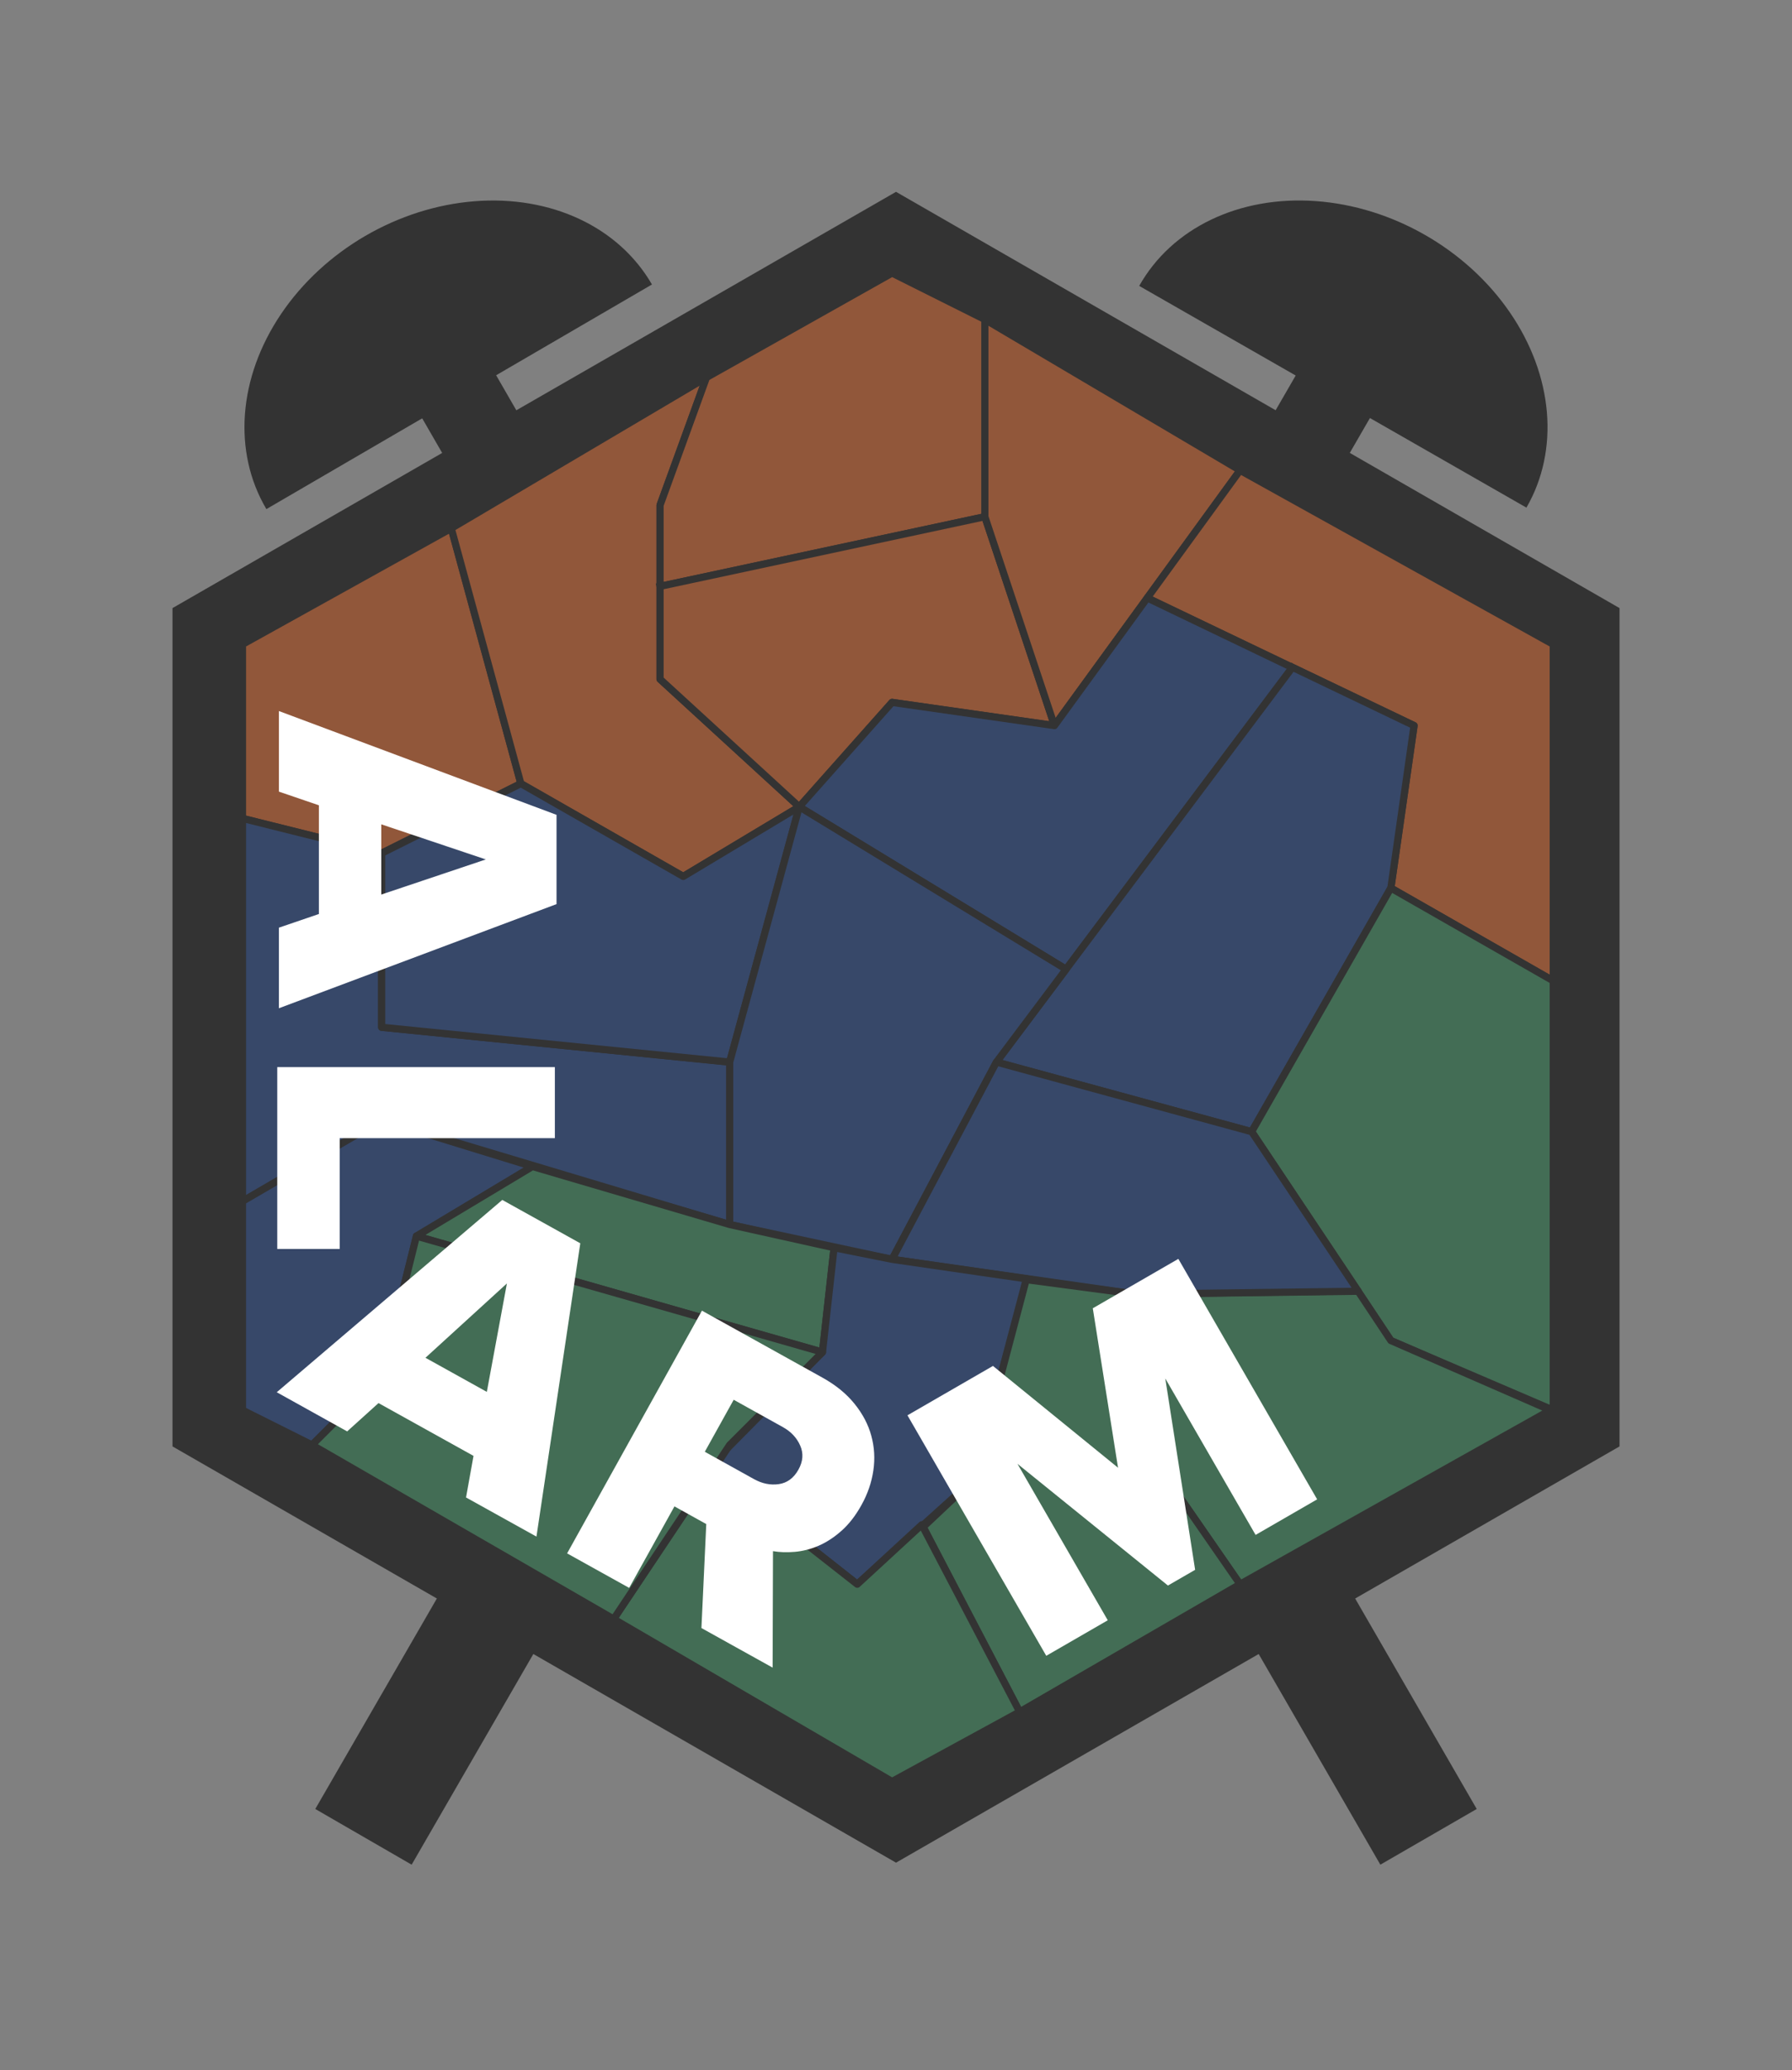 <svg version="1.1" viewBox="0.0 0.0 997.441 1152.0" fill="none" stroke="none" stroke-linecap="square" stroke-miterlimit="10" xmlns:xlink="http://www.w3.org/1999/xlink" xmlns="http://www.w3.org/2000/svg"><rect x="0.0" y="0.0" width="997.441" height="1152.0" fill="#808080" stroke="none"/><clipPath id="gcae5747a0d_0_0.0"><path d="m0 0l997.441 0l0 1152.0l-997.441 0l0 -1152.0z" clip-rule="nonzero"/></clipPath><g clip-path="url(#gcae5747a0d_0_0.0)"><path fill="#000000" fill-opacity="0.0" d="m0 0l997.441 0l0 1152.0l-997.441 0z" fill-rule="evenodd"/><path fill="#ffffff" d="m498.716 151.95l363.764 209.222l0 420.925l-363.764 209.222l-363.764 -209.222l0 -420.925z" fill-rule="evenodd"/><path stroke="#333333" stroke-width="1.0" stroke-linejoin="round" stroke-linecap="butt" d="m498.716 151.95l363.764 209.222l0 420.925l-363.764 209.222l-363.764 -209.222l0 -420.925z" fill-rule="evenodd"/><path fill="#333333" d="m498.732 106.746l402.708 231.622l0 466.488l-402.708 231.622l-402.708 -231.622l0 -466.488z" fill-rule="evenodd"/><path fill="#91573a" d="m134.961 358.553l0 96.852l77.482 19.37l77.482 -38.741l-38.741 -142.05l-116.222 64.568" fill-rule="evenodd"/><path stroke="#333333" stroke-width="4.0" stroke-linejoin="round" stroke-linecap="butt" d="m134.961 358.553l0 96.852l77.482 19.37l77.482 -38.741l-38.741 -142.05l-116.222 64.568" fill-rule="evenodd"/><path fill="#91573a" d="m251.178 293.989l38.741 142.05l90.395 51.654l64.568 -38.741l-77.482 -71.025l0 -96.852l25.827 -71.025z" fill-rule="evenodd"/><path stroke="#333333" stroke-width="4.0" stroke-linejoin="round" stroke-linecap="butt" d="m251.178 293.989l38.741 142.05l90.395 51.654l64.568 -38.741l-77.482 -71.025l0 -96.852l25.827 -71.025z" fill-rule="evenodd"/><path fill="#91573a" d="m367.395 326.275l0 -45.198l25.827 -71.025l103.309 -58.111l51.654 25.827l0 109.766z" fill-rule="evenodd"/><path stroke="#333333" stroke-width="4.0" stroke-linejoin="round" stroke-linecap="butt" d="m367.395 326.275l0 -45.198l25.827 -71.025l103.309 -58.111l51.654 25.827l0 109.766z" fill-rule="evenodd"/><path fill="#91573a" d="m367.395 326.269l0 51.654l77.482 71.025l51.654 -58.111l90.395 12.914l-38.741 -116.222l-180.79 38.741" fill-rule="evenodd"/><path stroke="#333333" stroke-width="4.0" stroke-linejoin="round" stroke-linecap="butt" d="m367.395 326.269l0 51.654l77.482 71.025l51.654 -58.111l90.395 12.914l-38.741 -116.222l-180.79 38.741" fill-rule="evenodd"/><path fill="#91573a" d="m548.178 177.768l142.05 83.938l-103.309 142.05l-38.741 -116.222z" fill-rule="evenodd"/><path stroke="#333333" stroke-width="4.0" stroke-linejoin="round" stroke-linecap="butt" d="m548.178 177.768l142.05 83.938l-103.309 142.05l-38.741 -116.222z" fill-rule="evenodd"/><path fill="#91573a" d="m690.223 261.703l-51.654 71.025l148.506 71.025l-12.914 90.395l90.395 51.654l0 -187.247z" fill-rule="evenodd"/><path stroke="#333333" stroke-width="4.0" stroke-linejoin="round" stroke-linecap="butt" d="m690.223 261.703l-51.654 71.025l148.506 71.025l-12.914 90.395l90.395 51.654l0 -187.247z" fill-rule="evenodd"/><path fill="#374869" d="m638.577 332.724l80.71 38.741l-125.908 167.877l-148.506 -90.395l51.654 -58.111l90.395 12.914z" fill-rule="evenodd"/><path stroke="#333333" stroke-width="4.0" stroke-linejoin="round" stroke-linecap="butt" d="m638.577 332.724l80.71 38.741l-125.908 167.877l-148.506 -90.395l51.654 -58.111l90.395 12.914z" fill-rule="evenodd"/><path fill="#374869" d="m719.687 371.464l67.392 32.284l-12.914 90.395l-77.482 135.593l-142.05 -38.741l164.648 -219.531" fill-rule="evenodd"/><path stroke="#333333" stroke-width="4.0" stroke-linejoin="round" stroke-linecap="butt" d="m719.687 371.464l67.392 32.284l-12.914 90.395l-77.482 135.593l-142.05 -38.741l164.648 -219.531" fill-rule="evenodd"/><path fill="#436d55" d="m774.159 494.138l90.395 51.654l0 238.902l-90.395 -38.741l-77.482 -116.222z" fill-rule="evenodd"/><path stroke="#333333" stroke-width="4.0" stroke-linejoin="round" stroke-linecap="butt" d="m774.159 494.138l90.395 51.654l0 238.902l-90.395 -38.741l-77.482 -116.222z" fill-rule="evenodd"/><path fill="#436d55" d="m862.943 784.684l-172.719 96.852l-58.111 -83.938l0 -77.482l123.688 -1.815l18.362 27.643z" fill-rule="evenodd"/><path stroke="#333333" stroke-width="4.0" stroke-linejoin="round" stroke-linecap="butt" d="m862.943 784.684l-172.719 96.852l-58.111 -83.938l0 -77.482l123.688 -1.815l18.362 27.643z" fill-rule="evenodd"/><path fill="#374869" d="m134.961 455.398l77.482 19.37l0 96.852l193.704 19.37l0 90.395l-193.704 -58.111l-77.482 45.198z" fill-rule="evenodd"/><path stroke="#333333" stroke-width="4.0" stroke-linejoin="round" stroke-linecap="butt" d="m134.961 455.398l77.482 19.37l0 96.852l193.704 19.37l0 90.395l-193.704 -58.111l-77.482 45.198z" fill-rule="evenodd"/><path fill="#374869" d="m289.92 436.029l-77.482 38.741l0 96.852l193.704 19.37l38.741 -142.05l-64.568 38.741z" fill-rule="evenodd"/><path stroke="#333333" stroke-width="4.0" stroke-linejoin="round" stroke-linecap="butt" d="m289.92 436.029l-77.482 38.741l0 96.852l193.704 19.37l38.741 -142.05l-64.568 38.741z" fill-rule="evenodd"/><path fill="#374869" d="m444.875 448.942l148.506 90.395l-38.741 51.654l-58.111 109.766l-90.395 -19.37l0 -90.395z" fill-rule="evenodd"/><path stroke="#333333" stroke-width="4.0" stroke-linejoin="round" stroke-linecap="butt" d="m444.875 448.942l148.506 90.395l-38.741 51.654l-58.111 109.766l-90.395 -19.37l0 -90.395z" fill-rule="evenodd"/><path fill="#374869" d="m554.637 590.986l142.05 38.741l59.323 88.781l-123.891 1.614l-135.593 -19.37z" fill-rule="evenodd"/><path stroke="#333333" stroke-width="4.0" stroke-linejoin="round" stroke-linecap="butt" d="m554.637 590.986l142.05 38.741l59.323 88.781l-123.891 1.614l-135.593 -19.37z" fill-rule="evenodd"/><path fill="#374869" d="m296.381 649.095l-83.938 -25.827l-77.482 45.198l0 116.222l38.741 19.37l38.741 -38.741l19.37 -77.482z" fill-rule="evenodd"/><path stroke="#333333" stroke-width="4.0" stroke-linejoin="round" stroke-linecap="butt" d="m296.381 649.095l-83.938 -25.827l-77.482 45.198l0 116.222l38.741 19.37l38.741 -38.741l19.37 -77.482z" fill-rule="evenodd"/><path fill="#436d55" d="m231.808 687.835l64.568 -38.741l109.766 32.284l58.111 12.914l-6.457 58.111z" fill-rule="evenodd"/><path stroke="#333333" stroke-width="4.0" stroke-linejoin="round" stroke-linecap="butt" d="m231.808 687.835l64.568 -38.741l109.766 32.284l58.111 12.914l-6.457 58.111z" fill-rule="evenodd"/><path fill="#374869" d="m464.246 694.29l32.284 6.457l75.06 10.897l-29.863 111.782l-64.568 58.111l-82.549 -65.248l63.178 -63.888z" fill-rule="evenodd"/><path stroke="#333333" stroke-width="4.0" stroke-linejoin="round" stroke-linecap="butt" d="m464.246 694.29l32.284 6.457l75.06 10.897l-29.863 111.782l-64.568 58.111l-82.549 -65.248l63.178 -63.888z" fill-rule="evenodd"/><path fill="#436d55" d="m571.183 712.045l60.935 8.071l0 77.482l58.111 83.938l-122.679 71.025l-53.671 -102.904l27.844 -26.232z" fill-rule="evenodd"/><path stroke="#333333" stroke-width="4.0" stroke-linejoin="round" stroke-linecap="butt" d="m571.183 712.045l60.935 8.071l0 77.482l58.111 83.938l-122.679 71.025l-53.671 -102.904l27.844 -26.232z" fill-rule="evenodd"/><path fill="#436d55" d="m513.079 848.441l54.478 104.116l-71.025 38.741l-154.963 -90.395l55.171 -82.489l80.422 63.119z" fill-rule="evenodd"/><path stroke="#333333" stroke-width="4.0" stroke-linejoin="round" stroke-linecap="butt" d="m513.079 848.441l54.478 104.116l-71.025 38.741l-154.963 -90.395l55.171 -82.489l80.422 63.119z" fill-rule="evenodd"/><path fill="#436d55" d="m231.811 687.833l225.988 64.568l-51.654 51.654l-64.568 96.852l-167.877 -96.852l38.741 -38.741z" fill-rule="evenodd"/><path stroke="#333333" stroke-width="4.0" stroke-linejoin="round" stroke-linecap="butt" d="m231.811 687.833l225.988 64.568l-51.654 51.654l-64.568 96.852l-167.877 -96.852l38.741 -38.741z" fill-rule="evenodd"/><path fill="#ffffff" d="m270.405 478.236l-58.18 19.54l4.5776367E-5 -39.08l58.18 19.54zm39.365 -24.818l-154.519 -57.76l-6.1035156E-5 44.845l22.247 7.599l-7.6293945E-5 60.492l-22.247 7.599l-6.1035156E-5 44.845l154.519 -57.947z" fill-rule="evenodd"/><path fill="#333333" d="m175.489 1006.606l69.858 -120.913l53.638 30.992l-69.858 120.913z" fill-rule="evenodd"/><path fill="#333333" d="m821.954 1006.605l-69.858 -120.913l-53.638 30.992l69.858 120.913z" fill-rule="evenodd"/><path fill="#333333" d="m148.274 283.287l0 0c-18.834 -31.82 -15.7 -73.266 8.215 -108.645c23.916 -35.378 64.957 -59.28 107.583 -62.655c42.626 -3.375 80.32 14.294 98.809 46.315z" fill-rule="evenodd"/><path fill="#333333" d="m298.58 247.685l-45.232 -78.39l-41.24 23.812l45.232 78.39z" fill-rule="evenodd"/><path fill="#333333" d="m634.09 159.093l0 0c18.142 -32.22 55.604 -50.226 98.2 -47.2c42.596 3.026 83.814 26.621 108.047 61.85c24.233 35.23 27.775 76.708 9.286 108.729z" fill-rule="evenodd"/><path fill="#333333" d="m740.067 271.47l45.278 -78.363l-41.24 -23.812l-45.278 78.363z" fill-rule="evenodd"/><path fill="#ffffff" d="m282.151 714.163l-11.179 60.348l-34.161 -18.982l45.339 -41.366zm-2.574 -46.464l-125.541 107.013l39.2 21.782l17.448 -15.755l52.877 29.382l-4.163 23.137l39.2 21.782l24.4 -163.214z" fill-rule="evenodd"/><path fill="#ffffff" d="m505.098 787.549l77.26 133.818l34.234 -19.765l-50.262 -87.057l83.75 67.722l15.139 -8.741l-16.612 -106.485l50.262 87.057l34.266 -19.784l-77.26 -133.818l-47.622 27.495l14.049 88.72l-69.614 -56.639z" fill-rule="evenodd"/><path fill="#ffffff" d="m308.839 593.794l-154.519 0l-1.0681152E-4 101.182l34.765 0l7.6293945E-5 -61.653l119.754 0z" fill-rule="evenodd"/><path fill="#ffffff" d="m435.732 794.099c4.559 2.533 7.779 5.962 9.659 10.285c1.914 4.313 1.595 8.766 -0.956 13.358c-2.625 4.724 -6.28 7.424 -10.966 8.098c-4.652 0.665 -9.257 -0.27 -13.816 -2.803l-27.355 -15.2l16.08 -28.938zm-45.023 -64.789l-75.052 135.068l34.554 19.2l25.2 -45.352l17.702 9.836l-2.688 57.861l39.625 22.018l0.208 -64.804c3.674 0.632 7.713 0.763 12.116 0.391c4.437 -0.381 8.848 -1.511 13.231 -3.389c4.396 -1.9 8.648 -4.67 12.755 -8.312c4.129 -3.629 7.842 -8.411 11.139 -14.343c3.455 -6.218 5.661 -12.628 6.616 -19.229c0.968 -6.623 0.59 -13.059 -1.134 -19.308c-1.69 -6.259 -4.793 -12.182 -9.311 -17.77c-4.506 -5.609 -10.445 -10.463 -17.818 -14.56z" fill-rule="evenodd"/></g></svg>